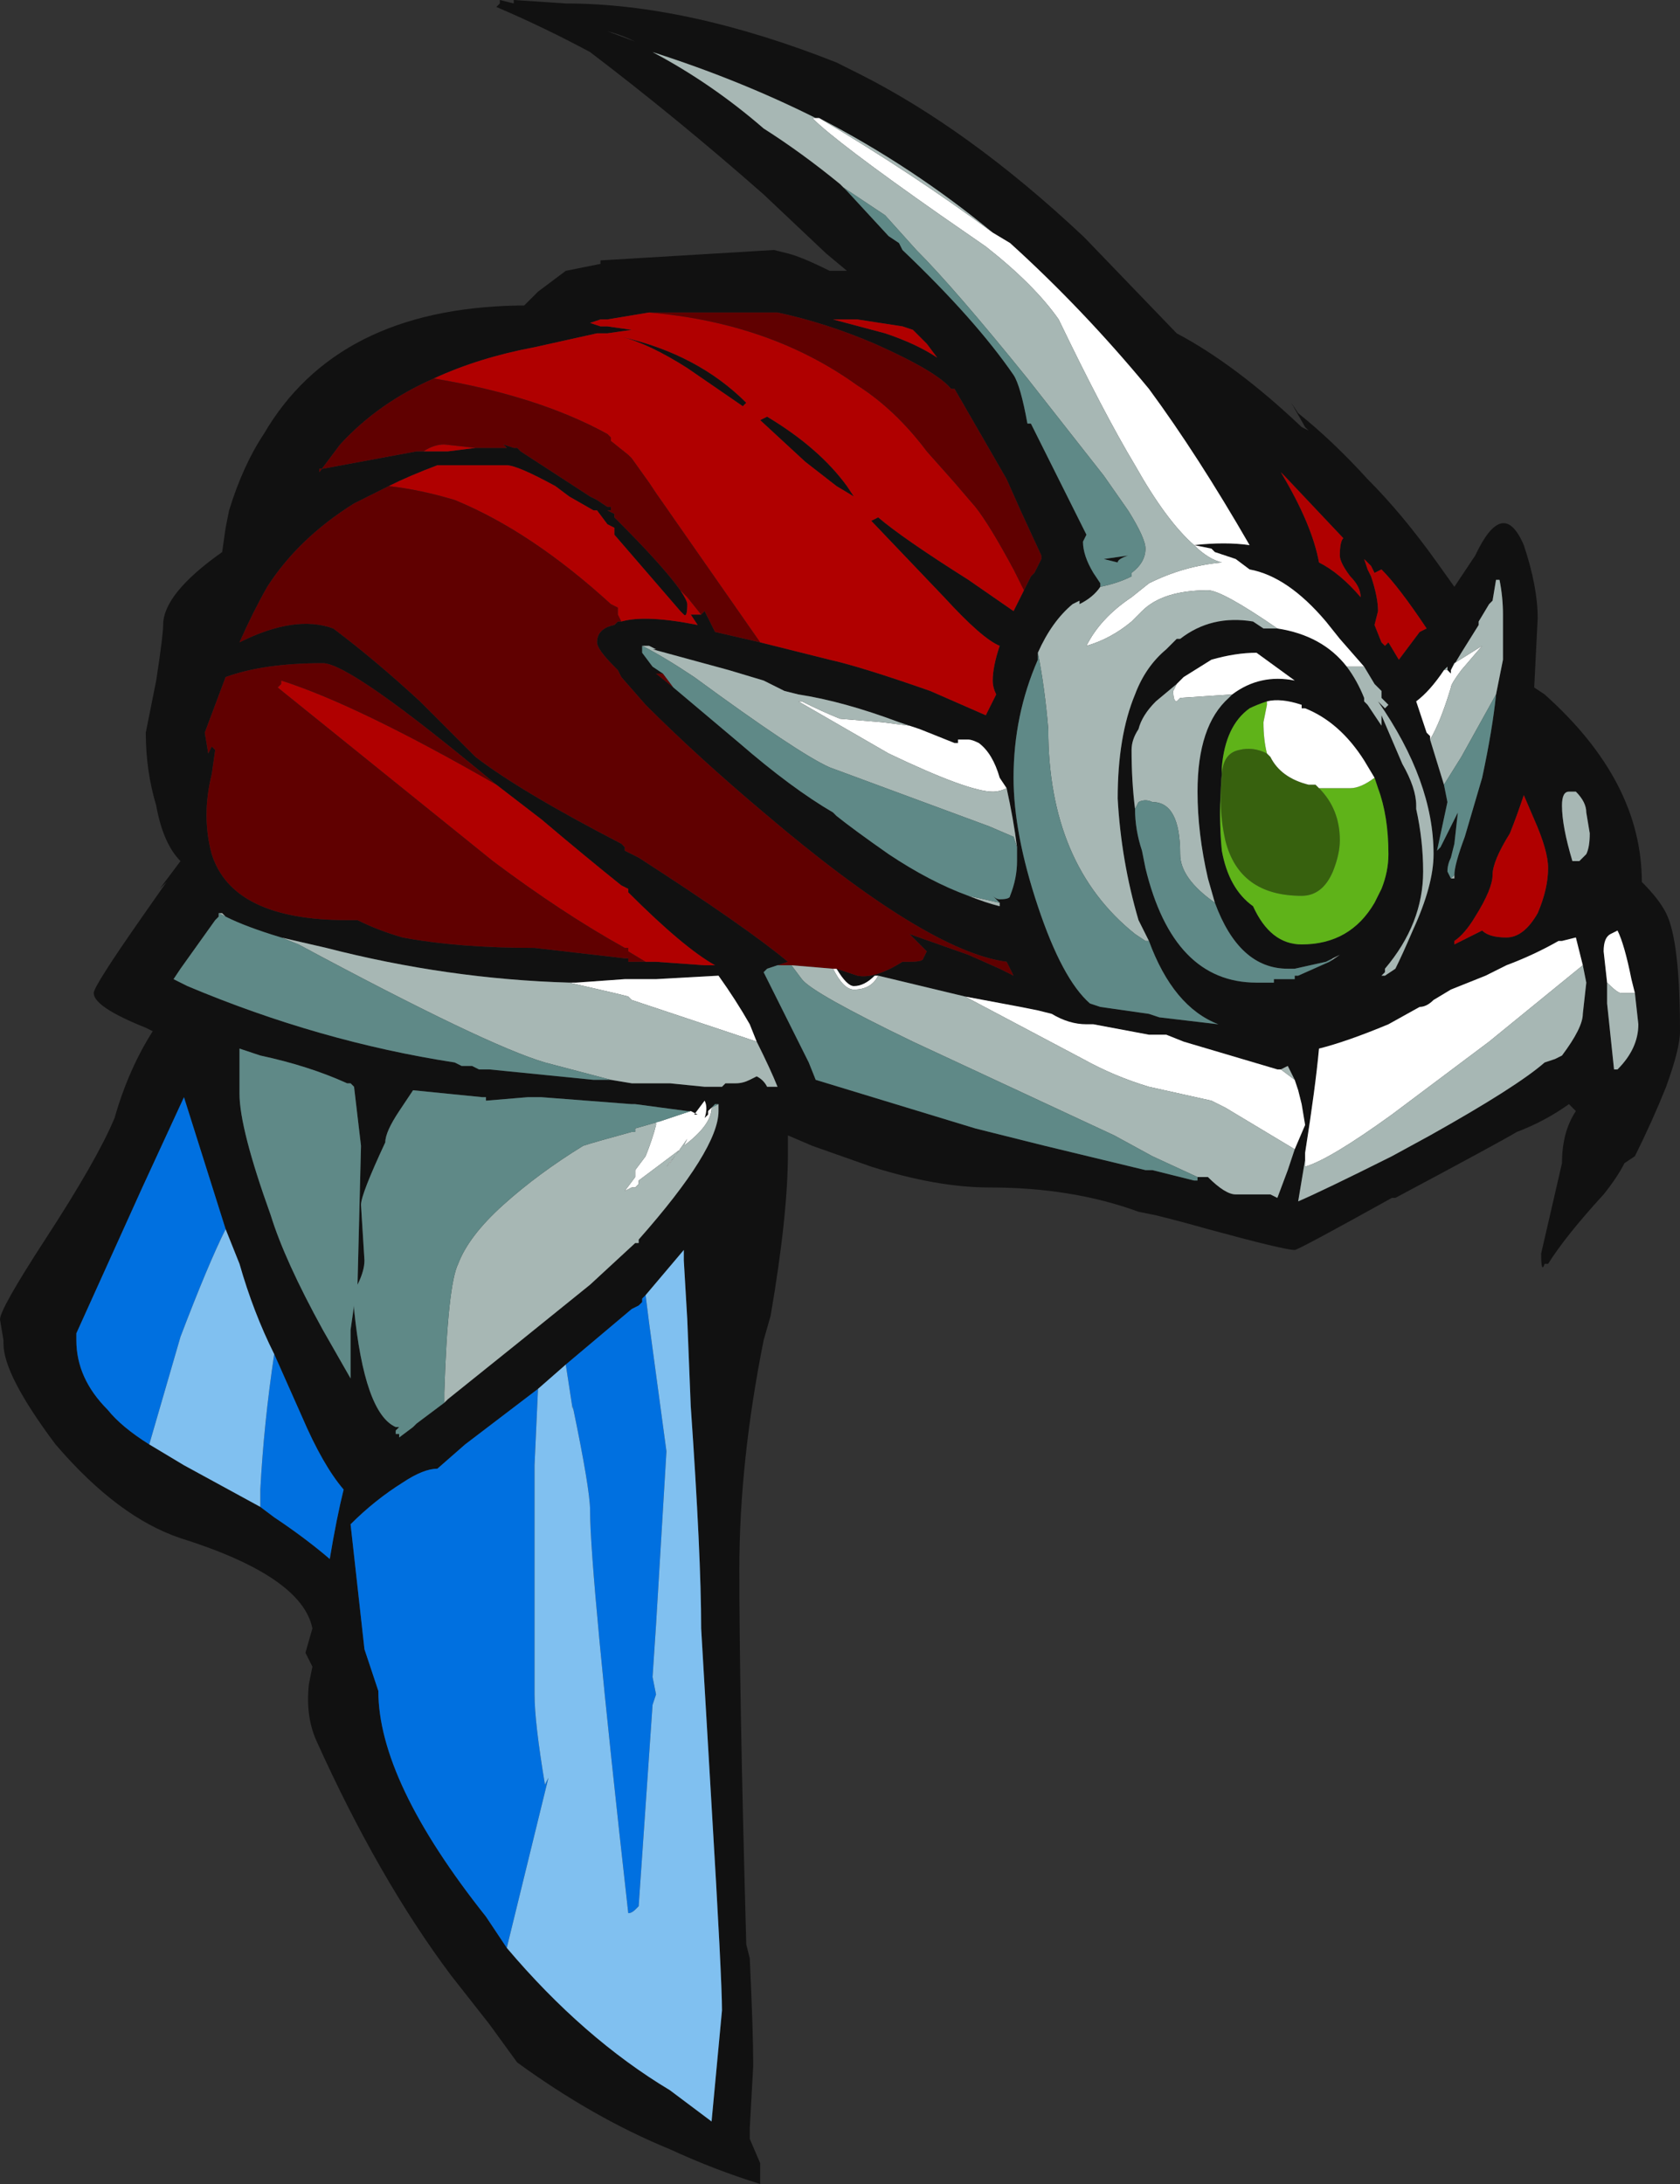 <?xml version="1.0" encoding="UTF-8" standalone="no"?>
<svg xmlns:ffdec="https://www.free-decompiler.com/flash" xmlns:xlink="http://www.w3.org/1999/xlink" ffdec:objectType="frame" height="220.15px" width="169.4px" xmlns="http://www.w3.org/2000/svg">
  <rect width="100%" height="100%" fill="#333333" stroke="none"/>
  <g transform="matrix(1.0, 0.0, 0.0, 1.0, 92.05, 129.15)">
    <use ffdec:characterId="624" height="31.45" transform="matrix(7.0, 0.0, 0.0, 7.0, -92.05, -129.15)" width="24.2" xlink:href="#shape0"/>
  </g>
  <defs>
    <g id="shape0" transform="matrix(1.0, 0.0, 0.0, 1.0, 13.15, 18.45)">
      <path d="M2.5 -15.0 L3.8 -13.65 Q4.65 -13.2 5.6 -12.3 L5.7 -12.25 5.65 -12.3 5.45 -12.65 5.55 -12.5 Q6.05 -12.1 6.55 -11.55 7.05 -11.05 7.55 -10.35 L7.8 -10.0 8.1 -10.45 Q8.5 -11.3 8.8 -10.6 9.0 -10.0 9.0 -9.55 L8.95 -8.55 9.1 -8.45 Q10.5 -7.2 10.5 -5.75 10.75 -5.5 10.85 -5.3 11.05 -4.9 11.05 -3.6 11.05 -3.35 10.85 -2.8 10.65 -2.3 10.4 -1.8 L10.25 -1.7 Q10.15 -1.5 9.95 -1.25 9.4 -0.65 9.15 -0.25 L9.1 -0.25 Q9.05 -0.1 9.05 -0.4 L9.35 -1.7 Q9.35 -2.15 9.55 -2.45 L9.45 -2.55 Q9.1 -2.3 8.7 -2.15 8.45 -2.0 6.95 -1.2 L6.9 -1.2 Q5.55 -0.45 5.5 -0.45 5.35 -0.45 4.25 -0.75 3.9 -0.85 3.5 -0.95 L3.25 -1.0 Q2.3 -1.35 1.1 -1.35 0.35 -1.35 -0.6 -1.65 L-1.45 -1.95 -1.8 -2.1 -1.8 -1.85 Q-1.8 -0.95 -2.05 0.5 L-2.15 0.85 Q-2.5 2.6 -2.5 4.15 -2.5 5.95 -2.4 9.55 L-2.35 9.75 Q-2.3 10.8 -2.3 11.3 L-2.35 12.2 -2.35 12.35 -2.2 12.7 -2.2 13.0 Q-2.85 12.8 -3.5 12.5 -4.6 12.05 -5.7 11.25 L-6.1 10.7 -6.65 10.0 Q-7.7 8.6 -8.6 6.6 -8.75 6.25 -8.7 5.8 L-8.65 5.55 -8.75 5.35 -8.65 5.0 Q-8.8 4.25 -10.55 3.7 -11.45 3.4 -12.35 2.35 -13.1 1.35 -13.1 0.9 L-13.1 0.85 -13.15 0.55 Q-13.15 0.4 -12.5 -0.6 -11.75 -1.75 -11.5 -2.35 -11.3 -3.05 -10.95 -3.6 L-11.05 -3.65 Q-11.8 -3.95 -11.8 -4.15 -11.8 -4.25 -11.1 -5.25 L-10.75 -5.75 -10.85 -5.65 -10.55 -6.05 Q-10.8 -6.3 -10.9 -6.85 -11.05 -7.35 -11.05 -7.9 L-10.9 -8.65 Q-10.8 -9.3 -10.8 -9.45 -10.8 -9.9 -9.95 -10.5 L-9.9 -10.85 -9.85 -11.1 Q-9.65 -11.75 -9.35 -12.2 -8.3 -14.0 -5.7 -14.05 L-5.6 -14.05 -5.4 -14.25 -5.0 -14.55 -4.5 -14.65 -4.5 -14.7 -2.0 -14.85 -1.8 -14.8 Q-1.6 -14.75 -1.2 -14.55 L-0.95 -14.55 -1.25 -14.8 -2.15 -15.65 Q-3.4 -16.75 -4.65 -17.7 -5.3 -18.05 -6.0 -18.35 L-5.95 -18.4 -5.95 -18.45 -5.75 -18.4 -5.75 -18.45 -5.0 -18.4 Q-3.25 -18.4 -1.1 -17.55 L-0.8 -17.4 Q0.8 -16.6 2.45 -15.05 L2.5 -15.0 M4.05 -10.6 Q4.5 -10.65 4.85 -10.6 4.1 -11.9 3.4 -12.85 2.45 -14.0 1.4 -14.95 L1.15 -15.1 Q0.0 -16.05 -1.35 -16.75 L-1.4 -16.75 Q-2.5 -17.3 -3.75 -17.7 -2.9 -17.25 -2.15 -16.6 -1.6 -16.25 -1.05 -15.8 L-0.95 -15.7 -0.35 -15.05 -0.2 -14.95 -0.15 -14.85 Q0.9 -13.85 1.45 -13.05 1.55 -12.9 1.65 -12.35 L1.7 -12.35 2.5 -10.75 2.45 -10.65 Q2.45 -10.45 2.6 -10.2 L2.7 -10.05 2.7 -10.0 Q2.6 -9.85 2.4 -9.75 L2.4 -9.8 2.3 -9.75 Q2.0 -9.5 1.8 -9.05 L1.8 -8.95 Q1.45 -8.15 1.45 -7.25 1.45 -6.45 1.8 -5.4 2.15 -4.35 2.55 -4.0 L2.7 -3.95 3.4 -3.85 3.55 -3.8 4.4 -3.7 Q3.75 -3.95 3.4 -4.9 L3.25 -5.2 Q3.0 -6.05 2.95 -6.95 2.95 -7.85 3.2 -8.45 3.35 -8.85 3.65 -9.1 L3.8 -9.25 3.85 -9.25 Q4.3 -9.6 4.9 -9.5 L5.05 -9.4 5.25 -9.4 Q5.9 -9.3 6.25 -8.85 6.4 -8.65 6.5 -8.4 L6.5 -8.35 6.55 -8.3 6.75 -8.0 6.75 -8.15 Q6.9 -7.8 7.05 -7.45 7.25 -7.1 7.25 -6.85 L7.25 -6.8 Q7.35 -6.35 7.35 -5.9 7.35 -5.15 6.8 -4.5 L6.8 -4.45 6.75 -4.4 6.8 -4.4 6.95 -4.5 Q7.05 -4.7 7.2 -5.05 7.5 -5.7 7.5 -6.15 7.5 -7.2 6.7 -8.35 L6.8 -8.25 6.85 -8.3 Q6.8 -8.35 6.75 -8.4 L6.75 -8.5 6.65 -8.6 6.5 -8.85 6.15 -9.25 5.95 -9.5 Q5.4 -10.15 4.85 -10.25 L4.65 -10.4 4.35 -10.5 4.3 -10.55 4.05 -10.6 M8.4 -8.45 L8.5 -8.95 8.5 -9.6 Q8.5 -9.85 8.45 -10.1 L8.4 -10.1 8.35 -9.8 8.3 -9.75 8.15 -9.5 8.15 -9.45 7.9 -9.05 7.75 -8.8 7.75 -8.75 7.7 -8.8 7.7 -8.85 7.65 -8.8 Q7.45 -8.5 7.25 -8.35 L7.4 -7.9 7.45 -7.85 7.45 -7.8 7.65 -7.15 7.7 -6.9 7.55 -6.2 7.6 -6.25 7.85 -6.75 7.8 -6.3 7.75 -6.1 Q7.7 -6.0 7.7 -5.9 L7.75 -5.8 7.8 -5.8 7.8 -5.85 Q7.8 -6.0 7.95 -6.4 L8.2 -7.25 Q8.35 -7.95 8.4 -8.45 M7.4 -9.4 Q7.0 -10.0 6.75 -10.25 L6.65 -10.2 6.6 -10.3 6.5 -10.4 6.55 -10.25 6.6 -10.15 Q6.7 -9.85 6.7 -9.65 L6.65 -9.45 6.75 -9.2 6.8 -9.15 6.85 -9.2 7.0 -8.95 7.3 -9.35 7.4 -9.4 M6.45 -9.85 Q6.45 -10.0 6.3 -10.15 6.15 -10.35 6.15 -10.45 6.15 -10.65 6.2 -10.7 L5.35 -11.6 5.3 -11.65 Q5.75 -10.9 5.85 -10.35 6.15 -10.2 6.45 -9.85 M6.65 -7.25 L6.5 -7.5 Q6.15 -8.05 5.65 -8.25 L5.6 -8.25 5.6 -8.3 Q5.3 -8.4 5.1 -8.35 4.95 -8.3 4.85 -8.25 4.5 -8.0 4.45 -7.4 L4.45 -7.3 Q4.4 -6.7 4.45 -6.2 4.55 -5.65 4.9 -5.4 5.15 -4.85 5.6 -4.85 6.3 -4.85 6.65 -5.45 L6.75 -5.65 Q6.85 -5.9 6.85 -6.15 6.85 -6.7 6.7 -7.1 L6.65 -7.25 M1.6 -9.95 L1.7 -10.15 1.75 -10.2 1.85 -10.4 1.85 -10.45 1.55 -11.1 1.35 -11.55 0.6 -12.85 0.55 -12.85 Q0.35 -13.1 -0.55 -13.5 -1.25 -13.8 -1.95 -13.95 L-3.8 -13.95 -4.4 -13.85 -4.5 -13.85 -4.65 -13.8 -4.5 -13.75 -4.4 -13.75 -4.05 -13.7 -4.4 -13.65 -4.55 -13.65 -5.45 -13.45 Q-6.25 -13.3 -6.9 -13.0 -7.7 -12.65 -8.25 -12.05 L-8.55 -11.65 -8.55 -11.7 -8.5 -11.7 -7.15 -11.95 -6.7 -11.95 -6.3 -12.0 -5.85 -12.0 -5.9 -12.05 -5.75 -12.0 -5.7 -12.0 -5.65 -11.95 -4.65 -11.3 -4.55 -11.25 -4.4 -11.15 -4.35 -11.15 -4.35 -11.1 -4.4 -11.1 -4.3 -11.05 -4.3 -11.0 -4.25 -10.95 Q-3.6 -10.3 -3.35 -9.95 -3.25 -9.8 -3.25 -9.75 -3.25 -9.55 -3.3 -9.6 L-3.35 -9.65 -4.3 -10.75 -4.3 -10.85 -4.4 -10.9 -4.55 -11.1 -4.6 -11.1 -4.95 -11.3 -5.15 -11.45 Q-5.7 -11.75 -5.85 -11.75 L-6.85 -11.75 Q-7.25 -11.6 -7.55 -11.45 L-8.05 -11.2 Q-8.85 -10.7 -9.3 -10.0 -9.5 -9.65 -9.7 -9.2 -8.9 -9.6 -8.35 -9.4 -7.75 -8.95 -7.1 -8.35 L-6.3 -7.55 Q-5.65 -7.05 -4.2 -6.3 L-4.15 -6.25 -4.15 -6.2 -3.95 -6.1 Q-2.4 -5.1 -1.8 -4.6 L-1.95 -4.55 -2.1 -4.5 -2.15 -4.45 -1.5 -3.15 -1.4 -2.9 0.9 -2.2 1.9 -1.95 3.35 -1.6 3.45 -1.6 4.05 -1.45 4.1 -1.45 4.1 -1.5 4.25 -1.5 Q4.5 -1.25 4.65 -1.25 L5.15 -1.25 5.25 -1.2 5.4 -1.6 5.5 -1.9 5.65 -2.25 5.6 -2.55 5.55 -2.75 5.5 -2.9 5.4 -3.1 5.3 -3.05 5.25 -3.05 3.9 -3.45 3.65 -3.55 3.4 -3.55 2.6 -3.7 2.5 -3.7 Q2.25 -3.7 2.0 -3.85 L1.8 -3.9 1.55 -3.95 0.75 -4.1 -0.5 -4.4 -0.55 -4.4 Q-0.7 -4.25 -0.85 -4.25 -0.95 -4.25 -1.1 -4.5 L-0.8 -4.4 Q-0.55 -4.35 -0.15 -4.6 L-0.05 -4.6 Q0.15 -4.6 0.15 -4.65 L0.2 -4.75 -0.05 -5.0 0.8 -4.7 1.25 -4.5 1.45 -4.4 1.35 -4.6 Q0.2 -4.75 -2.15 -6.75 -3.1 -7.55 -3.85 -8.3 L-4.2 -8.7 -4.25 -8.8 -4.3 -8.85 Q-4.55 -9.1 -4.55 -9.2 -4.55 -9.4 -4.3 -9.45 L-4.25 -9.5 -4.2 -9.5 Q-3.85 -9.6 -3.1 -9.45 L-3.2 -9.6 -3.05 -9.6 -3.0 -9.65 -2.85 -9.35 -2.2 -9.2 -1.2 -8.95 Q-0.75 -8.85 0.25 -8.5 L1.05 -8.15 1.2 -8.45 Q1.15 -8.55 1.15 -8.65 1.15 -8.85 1.25 -9.15 1.0 -9.25 0.45 -9.85 L-0.6 -10.95 -0.5 -11.0 Q-0.15 -10.7 0.8 -10.1 L1.45 -9.65 1.6 -9.95 M0.2 -13.5 L0.0 -13.7 -0.15 -13.75 -0.8 -13.85 -1.15 -13.85 -0.4 -13.65 Q0.05 -13.5 0.35 -13.3 L0.2 -13.5 M1.35 -7.1 L1.25 -7.25 Q1.15 -7.6 0.95 -7.75 0.85 -7.8 0.8 -7.8 L0.65 -7.8 0.65 -7.75 0.6 -7.75 0.1 -7.95 -0.2 -8.05 Q-1.0 -8.35 -1.65 -8.45 L-1.85 -8.5 -2.15 -8.65 -2.65 -8.8 -3.75 -9.1 -3.7 -9.1 -3.8 -9.15 -3.9 -9.15 -3.9 -9.05 -3.75 -8.85 -3.6 -8.75 -3.7 -8.75 -3.45 -8.55 -2.5 -7.75 Q-1.75 -7.1 -1.15 -6.75 L-1.1 -6.7 Q-0.85 -6.5 -0.35 -6.15 0.25 -5.75 0.8 -5.55 1.05 -5.45 1.25 -5.4 L1.25 -5.45 1.15 -5.55 Q1.2 -5.5 1.25 -5.5 1.4 -5.5 1.4 -5.55 1.5 -5.8 1.5 -6.05 L1.5 -6.25 Q1.45 -6.65 1.35 -7.1 M2.95 -10.35 L2.75 -10.4 3.1 -10.45 Q2.95 -10.4 2.95 -10.35 M3.8 -8.6 L3.5 -8.35 Q3.3 -8.15 3.25 -7.95 3.15 -7.8 3.15 -7.65 3.15 -7.2 3.2 -6.8 3.2 -6.5 3.3 -6.2 L3.35 -5.95 Q3.75 -4.3 4.95 -4.3 L5.2 -4.3 5.2 -4.35 5.5 -4.35 5.5 -4.4 5.55 -4.4 6.0 -4.6 6.15 -4.7 5.95 -4.6 5.5 -4.5 5.4 -4.5 Q4.7 -4.5 4.35 -5.45 L4.25 -5.8 Q4.1 -6.45 4.1 -7.05 4.1 -8.0 4.55 -8.4 L4.6 -8.45 Q5.0 -8.75 5.5 -8.65 L4.95 -9.05 Q4.65 -9.05 4.3 -8.95 L3.9 -8.7 3.8 -8.6 M9.65 -4.55 L9.55 -4.95 9.35 -4.9 9.3 -4.9 Q8.95 -4.7 8.55 -4.55 L8.25 -4.4 7.75 -4.2 7.5 -4.05 Q7.4 -3.95 7.3 -3.95 L6.85 -3.7 Q6.25 -3.45 5.85 -3.35 5.8 -2.8 5.65 -1.85 L5.65 -1.75 5.55 -1.15 Q5.9 -1.3 6.9 -1.8 L7.45 -2.1 Q8.7 -2.8 9.1 -3.15 L9.25 -3.2 9.35 -3.25 Q9.65 -3.65 9.65 -3.85 L9.7 -4.3 9.65 -4.55 M9.55 -7.05 L9.45 -7.05 Q9.35 -7.05 9.35 -6.85 9.35 -6.55 9.5 -6.05 L9.6 -6.05 9.7 -6.15 Q9.75 -6.25 9.75 -6.45 L9.7 -6.75 Q9.7 -6.9 9.55 -7.05 M8.95 -6.65 L8.8 -7.0 Q8.7 -6.7 8.6 -6.45 8.35 -6.05 8.35 -5.85 8.35 -5.65 8.1 -5.25 7.95 -5.0 7.8 -4.9 L7.8 -4.85 8.2 -5.05 Q8.3 -4.95 8.55 -4.95 8.8 -4.95 9.0 -5.3 9.15 -5.65 9.15 -5.95 9.15 -6.2 8.95 -6.65 M10.4 -4.15 L10.35 -4.35 Q10.25 -4.85 10.15 -5.05 L10.05 -5.0 Q9.95 -4.95 9.95 -4.75 L10.0 -4.3 10.0 -4.0 10.1 -3.05 10.15 -3.05 Q10.45 -3.35 10.45 -3.7 L10.4 -4.15 M-5.25 -18.3 L-5.25 -18.3 M-5.6 -18.35 L-5.6 -18.35 M-4.0 -17.85 L-4.4 -18.0 Q-4.2 -17.95 -4.0 -17.85 M-2.45 -12.6 L-3.25 -13.15 Q-3.8 -13.5 -4.2 -13.6 -3.1 -13.35 -2.4 -12.65 L-2.45 -12.6 M-2.1 -12.45 Q-1.35 -12.0 -0.95 -11.45 L-0.85 -11.3 -1.1 -11.45 -1.55 -11.8 -2.2 -12.4 -2.1 -12.45 M-4.4 -13.6 L-4.4 -13.6 M-5.05 -11.5 Q-5.3 -11.65 -5.55 -11.8 L-5.05 -11.5 M-6.0 -7.15 Q-8.1 -8.9 -8.5 -8.9 -9.35 -8.9 -9.9 -8.7 L-10.2 -7.9 -10.15 -7.6 -10.1 -7.7 -10.05 -7.65 -10.1 -7.3 Q-10.25 -6.7 -10.1 -6.15 -9.8 -5.2 -8.15 -5.2 L-8.0 -5.2 Q-7.7 -5.05 -7.35 -4.95 -6.55 -4.8 -5.45 -4.8 L-4.15 -4.65 -4.1 -4.65 -4.1 -4.6 -3.7 -4.6 -3.0 -4.55 -2.85 -4.55 Q-3.3 -4.8 -4.1 -5.6 L-4.1 -5.65 -4.2 -5.7 Q-4.7 -6.1 -5.35 -6.65 L-6.0 -7.15 M-10.65 -4.35 L-10.45 -4.25 Q-8.55 -3.45 -6.6 -3.15 L-6.5 -3.1 -6.35 -3.1 -6.25 -3.05 -6.1 -3.05 -4.6 -2.9 -4.35 -2.9 -4.05 -2.85 -3.5 -2.85 -3.0 -2.8 -2.75 -2.8 -2.7 -2.85 -2.55 -2.85 Q-2.45 -2.85 -2.35 -2.9 L-2.25 -2.95 Q-2.15 -2.9 -2.1 -2.8 L-1.95 -2.8 Q-2.05 -3.05 -2.25 -3.45 L-2.35 -3.7 Q-2.55 -4.05 -2.8 -4.4 L-3.7 -4.35 -4.15 -4.35 -4.85 -4.3 -4.95 -4.3 Q-6.7 -4.35 -8.45 -4.8 L-9.1 -4.95 Q-9.6 -5.1 -9.9 -5.25 L-9.95 -5.3 -10.0 -5.3 -10.0 -5.25 -10.05 -5.2 -10.55 -4.5 -10.65 -4.35 M-9.2 1.05 Q-9.5 0.45 -9.7 -0.25 L-9.9 -0.75 -10.5 -2.65 -11.1 -1.35 -12.05 0.75 -12.05 0.85 Q-12.05 1.4 -11.6 1.85 -11.4 2.1 -11.0 2.35 L-10.5 2.65 -9.4 3.25 -9.2 3.4 Q-8.75 3.7 -8.4 4.0 -8.3 3.4 -8.2 3.0 -8.5 2.65 -8.8 1.95 L-9.2 1.05 M-3.2 -2.45 L-3.25 -2.45 -4.0 -2.55 -4.05 -2.55 -5.35 -2.65 -5.55 -2.65 -6.15 -2.6 -6.15 -2.65 -6.2 -2.65 -7.2 -2.75 -7.4 -2.45 Q-7.6 -2.15 -7.6 -2.0 -7.95 -1.25 -7.95 -1.1 L-7.9 -0.3 Q-7.9 -0.15 -8.0 0.05 L-7.95 -1.95 -8.05 -2.8 -8.1 -2.85 -8.15 -2.85 Q-8.7 -3.1 -9.4 -3.25 L-9.7 -3.35 Q-9.7 -3.1 -9.7 -2.7 -9.7 -2.2 -9.25 -0.95 -9.05 -0.3 -8.5 0.7 L-8.1 1.4 -8.1 0.7 -8.05 0.35 -8.05 0.4 Q-7.9 1.9 -7.45 2.1 L-7.4 2.1 -7.45 2.15 -7.45 2.2 -7.4 2.2 -7.4 2.25 -7.2 2.1 -7.15 2.05 -6.75 1.75 -6.7 1.7 Q-5.7 0.9 -4.65 0.05 L-4.0 -0.55 -3.95 -0.55 -3.95 -0.6 Q-2.8 -1.9 -2.8 -2.45 L-2.8 -2.55 -2.85 -2.55 -2.9 -2.5 -2.95 -2.45 -2.95 -2.4 -3.0 -2.35 Q-2.95 -2.5 -3.0 -2.6 L-3.15 -2.4 -3.1 -2.4 -3.2 -2.45 M-5.85 9.6 Q-4.75 10.9 -3.5 11.65 L-2.9 12.1 -2.75 10.5 Q-2.75 10.05 -2.9 7.55 L-3.05 5.0 Q-3.05 3.95 -3.2 1.8 L-3.25 0.55 -3.3 -0.3 -3.3 -0.45 -3.85 0.2 -3.9 0.25 -3.9 0.3 -3.95 0.35 -4.05 0.4 -5.0 1.2 -5.4 1.55 -6.45 2.35 -6.85 2.7 Q-7.05 2.7 -7.35 2.9 -7.75 3.15 -8.1 3.5 L-7.9 5.3 -7.7 5.9 Q-7.7 7.2 -6.15 9.15 L-5.85 9.6 M-1.3 0.05 L-1.3 0.05" fill="#111111" fill-rule="evenodd" stroke="none"/>
      <path d="M5.15 -7.55 Q5.3 -7.25 5.7 -7.15 L5.8 -7.15 5.85 -7.1 Q6.15 -6.8 6.15 -6.35 6.15 -6.15 6.05 -5.9 5.9 -5.55 5.6 -5.55 4.7 -5.55 4.5 -6.35 4.4 -6.8 4.45 -7.25 4.45 -7.6 4.7 -7.65 4.9 -7.7 5.1 -7.6 L5.15 -7.55" fill="#37610e" fill-rule="evenodd" stroke="none"/>
      <path d="M5.15 -7.55 L5.1 -7.6 Q4.9 -7.7 4.7 -7.65 4.45 -7.6 4.45 -7.25 4.4 -6.8 4.5 -6.35 4.7 -5.55 5.6 -5.55 5.9 -5.55 6.05 -5.9 6.15 -6.15 6.15 -6.35 6.15 -6.8 5.85 -7.1 L6.3 -7.1 Q6.45 -7.1 6.65 -7.25 L6.7 -7.1 Q6.85 -6.7 6.85 -6.15 6.85 -5.9 6.75 -5.65 L6.65 -5.45 Q6.3 -4.85 5.6 -4.85 5.15 -4.85 4.9 -5.4 4.55 -5.65 4.45 -6.2 4.4 -6.7 4.45 -7.3 L4.45 -7.4 Q4.5 -8.0 4.85 -8.25 4.95 -8.3 5.1 -8.35 L5.1 -8.3 5.05 -8.05 Q5.05 -7.8 5.1 -7.6 L5.15 -7.55" fill="#5fb319" fill-rule="evenodd" stroke="none"/>
      <path d="M1.15 -15.1 L1.4 -14.95 Q2.45 -14.0 3.4 -12.85 4.1 -11.9 4.85 -10.6 4.5 -10.65 4.05 -10.6 3.65 -10.95 3.2 -11.75 2.75 -12.5 2.1 -13.85 1.75 -14.35 1.05 -14.9 L0.4 -15.35 Q-1.1 -16.4 -1.45 -16.75 L-1.4 -16.75 -1.35 -16.75 Q0.0 -15.95 1.15 -15.1 M4.05 -10.6 L4.3 -10.55 4.35 -10.5 4.65 -10.4 4.85 -10.25 Q5.4 -10.15 5.95 -9.5 L6.15 -9.25 6.5 -8.85 6.25 -8.85 Q5.9 -9.3 5.25 -9.4 4.45 -9.95 4.25 -9.95 3.6 -9.95 3.3 -9.65 L3.15 -9.5 Q2.85 -9.25 2.5 -9.15 2.7 -9.55 3.15 -9.85 L3.4 -10.05 Q3.9 -10.3 4.45 -10.35 4.25 -10.4 4.05 -10.6 M7.45 -7.8 L7.45 -7.85 7.4 -7.9 7.25 -8.35 Q7.45 -8.5 7.65 -8.8 L7.7 -8.8 7.75 -8.75 7.75 -8.8 7.8 -8.9 8.2 -9.15 7.9 -8.8 Q7.75 -8.6 7.75 -8.55 7.6 -8.05 7.45 -7.8 M5.85 -7.1 L5.8 -7.15 5.7 -7.15 Q5.3 -7.25 5.15 -7.55 L5.1 -7.6 Q5.05 -7.8 5.05 -8.05 L5.1 -8.3 5.1 -8.35 Q5.3 -8.4 5.6 -8.3 L5.6 -8.25 5.65 -8.25 Q6.15 -8.05 6.5 -7.5 L6.65 -7.25 Q6.45 -7.1 6.3 -7.1 L5.85 -7.1 M-1.1 -4.5 Q-0.95 -4.25 -0.85 -4.25 -0.7 -4.25 -0.55 -4.4 L-0.5 -4.4 Q-0.6 -4.2 -0.85 -4.2 -1.0 -4.2 -1.15 -4.5 L-1.1 -4.5 M0.75 -4.1 L1.55 -3.95 1.8 -3.9 2.0 -3.85 Q2.25 -3.7 2.5 -3.7 L2.6 -3.7 3.4 -3.55 3.65 -3.55 3.9 -3.45 5.25 -3.05 5.3 -3.05 5.5 -2.9 5.55 -2.75 5.6 -2.55 5.65 -2.25 5.5 -1.9 4.5 -2.5 4.3 -2.6 3.4 -2.8 Q2.9 -2.95 2.45 -3.2 L0.75 -4.1 M0.1 -7.95 L0.6 -7.75 0.65 -7.75 0.65 -7.8 0.8 -7.8 Q0.85 -7.8 0.95 -7.75 1.15 -7.6 1.25 -7.25 L1.35 -7.1 Q1.25 -7.05 1.15 -7.05 0.8 -7.05 -0.35 -7.6 L-1.65 -8.35 -1.6 -8.35 Q-1.3 -8.2 -1.05 -8.1 L-0.45 -8.05 -0.05 -8.0 0.1 -7.95 M4.6 -8.45 L3.85 -8.4 3.8 -8.35 Q3.75 -8.35 3.75 -8.5 L3.8 -8.6 3.9 -8.7 4.3 -8.95 Q4.65 -9.05 4.95 -9.05 L5.5 -8.65 Q5.0 -8.75 4.6 -8.45 M5.65 -1.75 L5.65 -1.85 Q5.8 -2.8 5.85 -3.35 6.25 -3.45 6.85 -3.7 L7.3 -3.95 Q7.4 -3.95 7.5 -4.05 L7.75 -4.2 8.25 -4.4 8.55 -4.55 Q8.95 -4.7 9.3 -4.9 L9.35 -4.9 9.55 -4.95 9.65 -4.55 8.3 -3.45 6.9 -2.4 Q6.0 -1.75 5.65 -1.65 L5.65 -1.75 M10.0 -4.3 L9.95 -4.75 Q9.95 -4.95 10.05 -5.0 L10.15 -5.05 Q10.25 -4.85 10.35 -4.35 L10.4 -4.15 10.2 -4.15 Q10.15 -4.15 10.0 -4.3 M-3.65 -2.3 L-3.2 -2.45 -3.1 -2.4 -3.15 -2.4 -3.0 -2.6 Q-2.95 -2.5 -3.0 -2.35 L-2.95 -2.4 -2.95 -2.45 -2.9 -2.5 Q-2.9 -2.25 -3.3 -1.95 L-3.25 -2.05 -3.5 -1.7 -3.55 -1.65 -3.35 -1.9 -3.95 -1.45 -3.95 -1.4 -4.0 -1.35 -4.05 -1.35 -4.15 -1.3 -4.0 -1.5 -4.0 -1.6 -3.85 -1.8 Q-3.75 -2.05 -3.7 -2.25 L-3.7 -2.3 -3.65 -2.3 M-4.95 -4.3 L-4.85 -4.3 -4.15 -4.35 -3.7 -4.35 -2.8 -4.4 Q-2.55 -4.05 -2.35 -3.7 L-2.25 -3.45 -4.05 -4.05 -4.1 -4.1 -4.3 -4.15 -4.95 -4.3" fill="#ffffff" fill-rule="evenodd" stroke="none"/>
      <path d="M6.45 -9.85 Q6.15 -10.2 5.85 -10.35 5.75 -10.9 5.3 -11.65 L5.35 -11.6 6.2 -10.7 Q6.15 -10.65 6.15 -10.45 6.15 -10.35 6.3 -10.15 6.45 -10.0 6.45 -9.85 M7.4 -9.4 L7.3 -9.35 7.0 -8.95 6.85 -9.2 6.8 -9.15 6.75 -9.2 6.65 -9.45 6.7 -9.65 Q6.7 -9.85 6.6 -10.15 L6.55 -10.25 6.5 -10.4 6.6 -10.3 6.65 -10.2 6.75 -10.25 Q7.0 -10.0 7.4 -9.4 M-3.8 -13.95 Q-2.05 -13.8 -0.8 -12.9 -0.25 -12.55 0.2 -11.95 L0.6 -11.5 0.9 -11.15 Q1.1 -10.9 1.45 -10.25 L1.6 -9.95 1.45 -9.65 0.8 -10.1 Q-0.15 -10.7 -0.5 -11.0 L-0.6 -10.95 0.45 -9.85 Q1.0 -9.25 1.25 -9.15 1.15 -8.85 1.15 -8.65 1.15 -8.55 1.2 -8.45 L1.05 -8.15 0.25 -8.5 Q-0.75 -8.85 -1.2 -8.95 L-2.2 -9.2 -3.7 -11.35 -3.8 -11.5 -4.05 -11.85 -4.1 -11.9 -4.35 -12.1 -4.35 -12.15 -4.4 -12.2 Q-5.4 -12.75 -6.9 -13.0 -6.25 -13.3 -5.45 -13.45 L-4.55 -13.65 -4.4 -13.65 -4.05 -13.7 -4.4 -13.75 -4.5 -13.75 -4.65 -13.8 -4.5 -13.85 -4.4 -13.85 -3.8 -13.95 M-3.05 -9.6 L-3.2 -9.6 -3.1 -9.45 Q-3.85 -9.6 -4.2 -9.5 L-4.25 -9.6 -4.25 -9.7 -4.35 -9.75 Q-5.5 -10.8 -6.6 -11.25 -7.1 -11.4 -7.55 -11.45 -7.25 -11.6 -6.85 -11.75 L-5.85 -11.75 Q-5.7 -11.75 -5.15 -11.45 L-4.95 -11.3 -4.6 -11.1 -4.55 -11.1 -4.4 -10.9 -4.3 -10.85 -4.3 -10.75 -3.35 -9.65 -3.3 -9.6 Q-3.25 -9.55 -3.25 -9.75 -3.25 -9.8 -3.35 -9.95 L-3.25 -9.85 -3.05 -9.6 M-6.3 -12.0 L-6.7 -11.95 -7.15 -11.95 -7.05 -11.95 Q-6.9 -12.05 -6.75 -12.05 L-6.3 -12.0 M0.2 -13.5 L0.35 -13.3 Q0.05 -13.5 -0.4 -13.65 L-1.15 -13.85 -0.8 -13.85 -0.15 -13.75 0.0 -13.7 0.2 -13.5 M8.95 -6.65 Q9.15 -6.2 9.15 -5.95 9.15 -5.65 9.0 -5.3 8.8 -4.95 8.55 -4.95 8.3 -4.95 8.2 -5.05 L7.8 -4.85 7.8 -4.9 Q7.95 -5.0 8.1 -5.25 8.35 -5.65 8.35 -5.85 8.35 -6.05 8.6 -6.45 8.7 -6.7 8.8 -7.0 L8.95 -6.65 M-2.1 -12.45 L-2.2 -12.4 -1.55 -11.8 -1.1 -11.45 -0.85 -11.3 -0.95 -11.45 Q-1.35 -12.0 -2.1 -12.45 M-2.45 -12.6 L-2.4 -12.65 Q-3.1 -13.35 -4.2 -13.6 -3.8 -13.5 -3.25 -13.15 L-2.45 -12.6 M-4.4 -13.6 L-4.4 -13.6 M-3.7 -4.6 L-3.85 -4.6 -4.1 -4.75 -4.1 -4.8 -4.15 -4.8 Q-5.05 -5.3 -6.05 -6.05 L-9.15 -8.55 -9.1 -8.6 -9.1 -8.65 Q-8.0 -8.3 -6.0 -7.15 L-5.35 -6.65 Q-4.7 -6.1 -4.2 -5.7 L-4.1 -5.65 -4.1 -5.6 Q-3.3 -4.8 -2.85 -4.55 L-3.0 -4.55 -3.7 -4.6" fill="#b00000" fill-rule="evenodd" stroke="none"/>
      <path d="M-3.8 -13.95 L-1.95 -13.95 Q-1.25 -13.8 -0.55 -13.5 0.35 -13.1 0.55 -12.85 L0.6 -12.85 1.35 -11.55 1.55 -11.1 1.85 -10.45 1.85 -10.4 1.75 -10.2 1.7 -10.15 1.6 -9.95 1.45 -10.25 Q1.1 -10.9 0.9 -11.15 L0.6 -11.5 0.2 -11.95 Q-0.25 -12.55 -0.8 -12.9 -2.05 -13.8 -3.8 -13.95 M-2.2 -9.2 L-2.85 -9.35 -3.0 -9.65 -3.05 -9.6 -3.25 -9.85 -3.35 -9.95 Q-3.6 -10.3 -4.25 -10.95 L-4.3 -11.0 -4.3 -11.05 -4.4 -11.1 -4.35 -11.1 -4.35 -11.15 -4.4 -11.15 -4.55 -11.25 -4.65 -11.3 -5.65 -11.95 -5.7 -12.0 -5.75 -12.0 -5.9 -12.05 -5.85 -12.0 -6.3 -12.0 -6.75 -12.05 Q-6.9 -12.05 -7.05 -11.95 L-7.15 -11.95 -8.5 -11.7 -8.55 -11.7 -8.55 -11.65 -8.25 -12.05 Q-7.7 -12.65 -6.9 -13.0 -5.4 -12.75 -4.4 -12.2 L-4.35 -12.15 -4.35 -12.1 -4.1 -11.9 -4.05 -11.85 -3.8 -11.5 -3.7 -11.35 -2.2 -9.2 M-4.2 -9.5 L-4.25 -9.5 -4.3 -9.45 Q-4.55 -9.4 -4.55 -9.2 -4.55 -9.1 -4.3 -8.85 L-4.25 -8.8 -4.2 -8.7 -3.85 -8.3 Q-3.1 -7.55 -2.15 -6.75 0.2 -4.75 1.35 -4.6 L1.45 -4.4 1.25 -4.5 0.8 -4.7 -0.05 -5.0 0.2 -4.75 0.15 -4.65 Q0.15 -4.6 -0.05 -4.6 L-0.15 -4.6 Q-0.55 -4.35 -0.8 -4.4 L-1.1 -4.5 -1.15 -4.5 -1.75 -4.55 -1.95 -4.55 -1.8 -4.6 Q-2.4 -5.1 -3.95 -6.1 L-4.15 -6.2 -4.15 -6.25 -4.2 -6.3 Q-5.65 -7.05 -6.3 -7.55 L-7.1 -8.35 Q-7.75 -8.95 -8.35 -9.4 -8.9 -9.6 -9.7 -9.2 -9.5 -9.65 -9.3 -10.0 -8.85 -10.7 -8.05 -11.2 L-7.55 -11.45 Q-7.1 -11.4 -6.6 -11.25 -5.5 -10.8 -4.35 -9.75 L-4.25 -9.7 -4.25 -9.6 -4.2 -9.5 M-3.45 -8.55 L-3.7 -8.75 -3.6 -8.75 -3.45 -8.55 M-3.7 -4.6 L-4.1 -4.6 -4.1 -4.65 -4.15 -4.65 -5.45 -4.8 Q-6.55 -4.8 -7.35 -4.95 -7.7 -5.05 -8.0 -5.2 L-8.15 -5.2 Q-9.8 -5.2 -10.1 -6.15 -10.25 -6.7 -10.1 -7.3 L-10.05 -7.65 -10.1 -7.7 -10.15 -7.6 -10.2 -7.9 -9.9 -8.7 Q-9.35 -8.9 -8.5 -8.9 -8.1 -8.9 -6.0 -7.15 -8.0 -8.3 -9.1 -8.65 L-9.1 -8.6 -9.15 -8.55 -6.05 -6.05 Q-5.05 -5.3 -4.15 -4.8 L-4.1 -4.8 -4.1 -4.75 -3.85 -4.6 -3.7 -4.6" fill="#600000" fill-rule="evenodd" stroke="none"/>
      <path d="M-9.9 -0.75 Q-10.15 -0.25 -10.55 0.8 L-11.0 2.35 Q-11.4 2.1 -11.6 1.85 -12.05 1.4 -12.05 0.85 L-12.05 0.75 -11.1 -1.35 -10.5 -2.65 -9.9 -0.75 M-9.4 3.25 L-9.4 3.0 Q-9.35 2.05 -9.2 1.05 L-8.8 1.95 Q-8.5 2.65 -8.2 3.0 -8.3 3.4 -8.4 4.0 -8.75 3.7 -9.2 3.4 L-9.4 3.25 M-3.85 0.2 L-3.8 0.6 -3.55 2.45 -3.7 4.95 -3.75 5.7 -3.7 5.95 -3.75 6.1 -3.95 9.0 -4.0 9.05 Q-4.05 9.1 -4.1 9.1 -4.65 4.2 -4.65 3.3 -4.65 3.0 -4.9 1.8 L-4.9 1.85 -5.0 1.2 -4.05 0.4 -3.95 0.35 -3.9 0.3 -3.9 0.25 -3.85 0.2 M-5.4 1.55 L-5.45 2.65 Q-5.45 4.4 -5.45 5.95 -5.45 6.35 -5.3 7.25 L-5.25 7.15 -5.85 9.6 -6.15 9.15 Q-7.7 7.2 -7.7 5.9 L-7.9 5.3 -8.1 3.5 Q-7.75 3.15 -7.35 2.9 -7.05 2.7 -6.85 2.7 L-6.45 2.35 -5.4 1.55" fill="#0070e0" fill-rule="evenodd" stroke="none"/>
      <path d="M-9.9 -0.75 L-9.7 -0.25 Q-9.5 0.45 -9.2 1.05 -9.35 2.05 -9.4 3.0 L-9.4 3.25 -10.5 2.65 -11.0 2.35 -10.55 0.8 Q-10.15 -0.25 -9.9 -0.75 M-3.85 0.2 L-3.3 -0.45 -3.3 -0.3 -3.25 0.55 -3.2 1.8 Q-3.05 3.95 -3.05 5.0 L-2.9 7.55 Q-2.75 10.05 -2.75 10.5 L-2.9 12.1 -3.5 11.65 Q-4.75 10.9 -5.85 9.6 L-5.25 7.15 -5.3 7.25 Q-5.45 6.35 -5.45 5.95 -5.45 4.4 -5.45 2.65 L-5.4 1.55 -5.0 1.2 -4.9 1.85 -4.9 1.8 Q-4.65 3.0 -4.65 3.3 -4.65 4.2 -4.1 9.1 -4.05 9.1 -4.0 9.05 L-3.95 9.0 -3.75 6.1 -3.7 5.95 -3.75 5.7 -3.7 4.95 -3.55 2.45 -3.8 0.6 -3.85 0.2" fill="#80c0f0" fill-rule="evenodd" stroke="none"/>
      <path d="M1.15 -15.1 Q0.0 -15.95 -1.35 -16.75 0.0 -16.05 1.15 -15.1 M-1.4 -16.75 L-1.45 -16.75 Q-1.1 -16.4 0.4 -15.35 L1.05 -14.9 Q1.75 -14.35 2.1 -13.85 2.75 -12.5 3.2 -11.75 3.65 -10.95 4.05 -10.6 4.25 -10.4 4.45 -10.35 3.9 -10.3 3.4 -10.05 L3.15 -9.85 Q2.7 -9.55 2.5 -9.15 2.85 -9.25 3.15 -9.5 L3.3 -9.65 Q3.6 -9.95 4.25 -9.95 4.45 -9.95 5.25 -9.4 L5.05 -9.4 4.9 -9.5 Q4.3 -9.6 3.85 -9.25 L3.8 -9.25 3.65 -9.1 Q3.35 -8.85 3.2 -8.45 2.95 -7.85 2.95 -6.95 3.0 -6.05 3.25 -5.2 L3.4 -4.9 3.35 -4.9 3.2 -5.0 Q1.95 -6.0 1.95 -7.95 1.9 -8.55 1.8 -9.05 2.0 -9.5 2.3 -9.75 L2.4 -9.8 2.4 -9.75 Q2.6 -9.85 2.7 -10.0 2.95 -10.05 3.15 -10.15 L3.15 -10.2 Q3.35 -10.35 3.35 -10.55 3.35 -10.7 3.1 -11.1 L2.75 -11.6 1.65 -13.0 Q0.6 -14.3 0.05 -14.85 L-0.4 -15.35 -1.0 -15.75 -0.95 -15.7 -1.05 -15.8 Q-1.6 -16.25 -2.15 -16.6 -2.9 -17.25 -3.75 -17.7 -2.5 -17.3 -1.4 -16.75 M6.5 -8.85 L6.65 -8.6 6.75 -8.5 6.75 -8.4 Q6.8 -8.35 6.85 -8.3 L6.8 -8.25 6.7 -8.35 Q7.5 -7.2 7.5 -6.15 7.5 -5.7 7.2 -5.05 7.05 -4.7 6.95 -4.5 L6.8 -4.4 6.75 -4.4 6.8 -4.45 6.8 -4.5 Q7.35 -5.15 7.35 -5.9 7.35 -6.35 7.25 -6.8 L7.25 -6.85 Q7.25 -7.1 7.05 -7.45 6.9 -7.8 6.75 -8.15 L6.75 -8.0 6.55 -8.3 6.5 -8.35 6.5 -8.4 Q6.4 -8.65 6.25 -8.85 L6.5 -8.85 M7.75 -8.8 L7.9 -9.05 8.15 -9.45 8.15 -9.5 8.3 -9.75 8.35 -9.8 8.4 -10.1 8.45 -10.1 Q8.5 -9.85 8.5 -9.6 L8.5 -8.95 8.4 -8.45 7.9 -7.55 7.65 -7.15 7.45 -7.8 Q7.6 -8.05 7.75 -8.55 7.75 -8.6 7.9 -8.8 L8.2 -9.15 7.8 -8.9 7.75 -8.8 M7.8 -5.85 L7.8 -5.8 7.75 -5.8 7.8 -5.85 M7.65 -8.8 L7.7 -8.85 7.7 -8.8 7.65 -8.8 M-0.5 -4.4 L0.75 -4.1 2.45 -3.2 Q2.9 -2.95 3.4 -2.8 L4.3 -2.6 4.5 -2.5 5.5 -1.9 5.4 -1.6 5.25 -1.2 5.15 -1.25 4.65 -1.25 Q4.5 -1.25 4.25 -1.5 L4.1 -1.5 3.45 -1.8 2.9 -2.1 0.0 -3.45 Q-1.45 -4.15 -1.6 -4.35 L-1.75 -4.55 -1.15 -4.5 Q-1.0 -4.2 -0.85 -4.2 -0.6 -4.2 -0.5 -4.4 M5.3 -3.05 L5.4 -3.1 5.5 -2.9 5.3 -3.05 M1.35 -7.1 Q1.45 -6.65 1.5 -6.25 L1.45 -6.4 1.1 -6.55 -1.2 -7.4 Q-1.65 -7.6 -3.15 -8.7 -3.6 -9.0 -3.9 -9.15 L-3.8 -9.15 -3.7 -9.1 -3.75 -9.1 -2.65 -8.8 -2.15 -8.65 -1.85 -8.5 -1.65 -8.45 Q-1.0 -8.35 -0.2 -8.05 L0.1 -7.95 -0.05 -8.0 -0.45 -8.05 -1.05 -8.1 Q-1.3 -8.2 -1.6 -8.35 L-1.65 -8.35 -0.35 -7.6 Q0.8 -7.05 1.15 -7.05 1.25 -7.05 1.35 -7.1 M1.25 -5.45 L1.25 -5.4 Q1.05 -5.45 0.8 -5.55 L1.25 -5.45 M3.8 -8.6 L3.75 -8.5 Q3.75 -8.35 3.8 -8.35 L3.85 -8.4 4.6 -8.45 4.55 -8.4 Q4.1 -8.0 4.1 -7.05 4.1 -6.45 4.25 -5.8 L4.35 -5.45 Q3.85 -5.8 3.85 -6.15 3.85 -6.9 3.45 -6.9 3.35 -6.95 3.25 -6.9 L3.2 -6.8 Q3.15 -7.2 3.15 -7.65 3.15 -7.8 3.25 -7.95 3.3 -8.15 3.5 -8.35 L3.8 -8.6 M5.95 -4.6 L6.15 -4.7 6.0 -4.6 6.05 -4.65 5.95 -4.6 M5.65 -1.75 L5.65 -1.65 Q6.0 -1.75 6.9 -2.4 L8.3 -3.45 9.65 -4.55 9.7 -4.3 9.65 -3.85 Q9.65 -3.65 9.35 -3.25 L9.25 -3.2 9.1 -3.15 Q8.7 -2.8 7.45 -2.1 L6.9 -1.8 Q5.9 -1.3 5.55 -1.15 L5.65 -1.75 M9.55 -7.05 Q9.7 -6.9 9.7 -6.75 L9.75 -6.45 Q9.75 -6.25 9.7 -6.15 L9.6 -6.05 9.5 -6.05 Q9.35 -6.55 9.35 -6.85 9.35 -7.05 9.45 -7.05 L9.55 -7.05 M10.4 -4.15 L10.45 -3.7 Q10.45 -3.35 10.15 -3.05 L10.1 -3.05 10.0 -4.0 10.0 -4.3 Q10.15 -4.15 10.2 -4.15 L10.4 -4.15 M-4.35 -2.9 L-5.3 -3.15 Q-6.15 -3.4 -8.85 -4.85 L-9.1 -4.95 -8.45 -4.8 Q-6.7 -4.35 -4.95 -4.3 L-4.3 -4.15 -4.1 -4.1 -4.05 -4.05 -2.25 -3.45 Q-2.05 -3.05 -1.95 -2.8 L-2.1 -2.8 Q-2.15 -2.9 -2.25 -2.95 L-2.35 -2.9 Q-2.45 -2.85 -2.55 -2.85 L-2.7 -2.85 -2.75 -2.8 -3.0 -2.8 -3.5 -2.85 -4.05 -2.85 -4.35 -2.9 M-9.9 -5.25 L-10.0 -5.3 -9.95 -5.3 -9.9 -5.25 M-6.75 1.75 L-6.75 1.6 Q-6.7 0.05 -6.55 -0.25 -6.4 -0.65 -5.9 -1.1 -5.4 -1.55 -4.75 -1.95 -4.6 -2.0 -4.05 -2.15 L-4.0 -2.15 -4.0 -2.2 -3.65 -2.3 -3.7 -2.3 -3.7 -2.25 Q-3.75 -2.05 -3.85 -1.8 L-4.0 -1.6 -4.0 -1.5 -4.15 -1.3 -4.05 -1.35 -4.0 -1.35 -3.95 -1.4 -3.95 -1.45 -3.35 -1.9 -3.55 -1.65 -3.5 -1.7 -3.25 -2.05 -3.3 -1.95 Q-2.9 -2.25 -2.9 -2.5 L-2.95 -2.45 -2.9 -2.5 -2.8 -2.55 -2.8 -2.45 Q-2.8 -1.9 -3.95 -0.6 L-3.95 -0.55 -4.0 -0.55 -4.65 0.05 Q-5.7 0.9 -6.7 1.7 L-6.75 1.75" fill="#a7b7b4" fill-rule="evenodd" stroke="none"/>
      <path d="M3.4 -4.9 Q3.75 -3.95 4.4 -3.7 L3.55 -3.8 3.4 -3.85 2.7 -3.95 2.55 -4.0 Q2.15 -4.35 1.8 -5.4 1.45 -6.45 1.45 -7.25 1.45 -8.15 1.8 -8.95 L1.8 -9.05 Q1.9 -8.55 1.95 -7.95 1.95 -6.0 3.2 -5.0 L3.35 -4.9 3.4 -4.9 M2.7 -10.0 L2.7 -10.05 2.6 -10.2 Q2.45 -10.45 2.45 -10.65 L2.5 -10.75 1.7 -12.35 1.65 -12.35 Q1.55 -12.9 1.45 -13.05 0.9 -13.85 -0.15 -14.85 L-0.2 -14.95 -0.35 -15.05 -0.95 -15.7 -1.0 -15.75 -0.4 -15.35 0.05 -14.85 Q0.6 -14.3 1.65 -13.0 L2.75 -11.6 3.1 -11.1 Q3.35 -10.7 3.35 -10.55 3.35 -10.35 3.15 -10.2 L3.15 -10.15 Q2.95 -10.05 2.7 -10.0 M8.4 -8.45 Q8.35 -7.95 8.2 -7.25 L7.95 -6.4 Q7.8 -6.0 7.8 -5.85 L7.75 -5.8 7.7 -5.9 Q7.7 -6.0 7.75 -6.1 L7.8 -6.3 7.85 -6.75 7.6 -6.25 7.55 -6.2 7.7 -6.9 7.65 -7.15 7.9 -7.55 8.4 -8.45 M4.1 -1.5 L4.1 -1.45 4.05 -1.45 3.45 -1.6 3.35 -1.6 1.9 -1.95 0.9 -2.2 -1.4 -2.9 -1.5 -3.15 -2.15 -4.45 -2.1 -4.5 -1.95 -4.55 -1.75 -4.55 -1.6 -4.35 Q-1.45 -4.15 0.0 -3.45 L2.9 -2.1 3.45 -1.8 4.1 -1.5 M1.5 -6.25 L1.5 -6.05 Q1.5 -5.8 1.4 -5.55 1.4 -5.5 1.25 -5.5 1.2 -5.5 1.15 -5.55 L1.25 -5.45 0.8 -5.55 Q0.25 -5.75 -0.35 -6.15 -0.85 -6.5 -1.1 -6.7 L-1.15 -6.75 Q-1.75 -7.1 -2.5 -7.75 L-3.45 -8.55 -3.6 -8.75 -3.75 -8.85 -3.9 -9.05 -3.9 -9.15 Q-3.6 -9.0 -3.15 -8.7 -1.65 -7.6 -1.2 -7.4 L1.1 -6.55 1.45 -6.4 1.5 -6.25 M2.95 -10.35 Q2.95 -10.4 3.1 -10.45 L2.75 -10.4 2.95 -10.35 M3.2 -6.8 L3.25 -6.9 Q3.35 -6.95 3.45 -6.9 3.85 -6.9 3.85 -6.15 3.85 -5.8 4.35 -5.45 4.7 -4.5 5.4 -4.5 L5.5 -4.5 5.95 -4.6 6.05 -4.65 6.0 -4.6 5.55 -4.4 5.5 -4.4 5.5 -4.35 5.2 -4.35 5.2 -4.3 4.95 -4.3 Q3.75 -4.3 3.35 -5.95 L3.3 -6.2 Q3.2 -6.5 3.2 -6.8 M-4.35 -2.9 L-4.6 -2.9 -6.1 -3.05 -6.25 -3.05 -6.35 -3.1 -6.5 -3.1 -6.6 -3.15 Q-8.55 -3.45 -10.45 -4.25 L-10.65 -4.35 -10.55 -4.5 -10.05 -5.2 -10.0 -5.25 -10.0 -5.3 -9.9 -5.25 Q-9.6 -5.1 -9.1 -4.95 L-8.85 -4.85 Q-6.15 -3.4 -5.3 -3.15 L-4.35 -2.9 M-6.75 1.75 L-7.15 2.05 -7.2 2.1 -7.4 2.25 -7.4 2.2 -7.45 2.2 -7.45 2.15 -7.4 2.1 -7.45 2.1 Q-7.9 1.9 -8.05 0.4 L-8.05 0.35 -8.1 0.7 -8.1 1.4 -8.5 0.7 Q-9.05 -0.3 -9.25 -0.95 -9.7 -2.2 -9.7 -2.7 -9.7 -3.1 -9.7 -3.35 L-9.4 -3.25 Q-8.7 -3.1 -8.15 -2.85 L-8.1 -2.85 -8.05 -2.8 -7.95 -1.95 -8.0 0.05 Q-7.9 -0.15 -7.9 -0.3 L-7.95 -1.1 Q-7.95 -1.25 -7.6 -2.0 -7.6 -2.15 -7.4 -2.45 L-7.2 -2.75 -6.2 -2.65 -6.15 -2.65 -6.15 -2.6 -5.55 -2.65 -5.35 -2.65 -4.05 -2.55 -4.0 -2.55 -3.25 -2.45 -3.2 -2.45 -3.65 -2.3 -4.0 -2.2 -4.0 -2.15 -4.05 -2.15 Q-4.6 -2.0 -4.75 -1.95 -5.4 -1.55 -5.9 -1.1 -6.4 -0.65 -6.55 -0.25 -6.7 0.05 -6.75 1.6 L-6.75 1.75 M-2.9 -2.5 L-2.85 -2.55 -2.8 -2.55 -2.9 -2.5" fill="#5f8987" fill-rule="evenodd" stroke="none"/>
    </g>
  </defs>
</svg>
